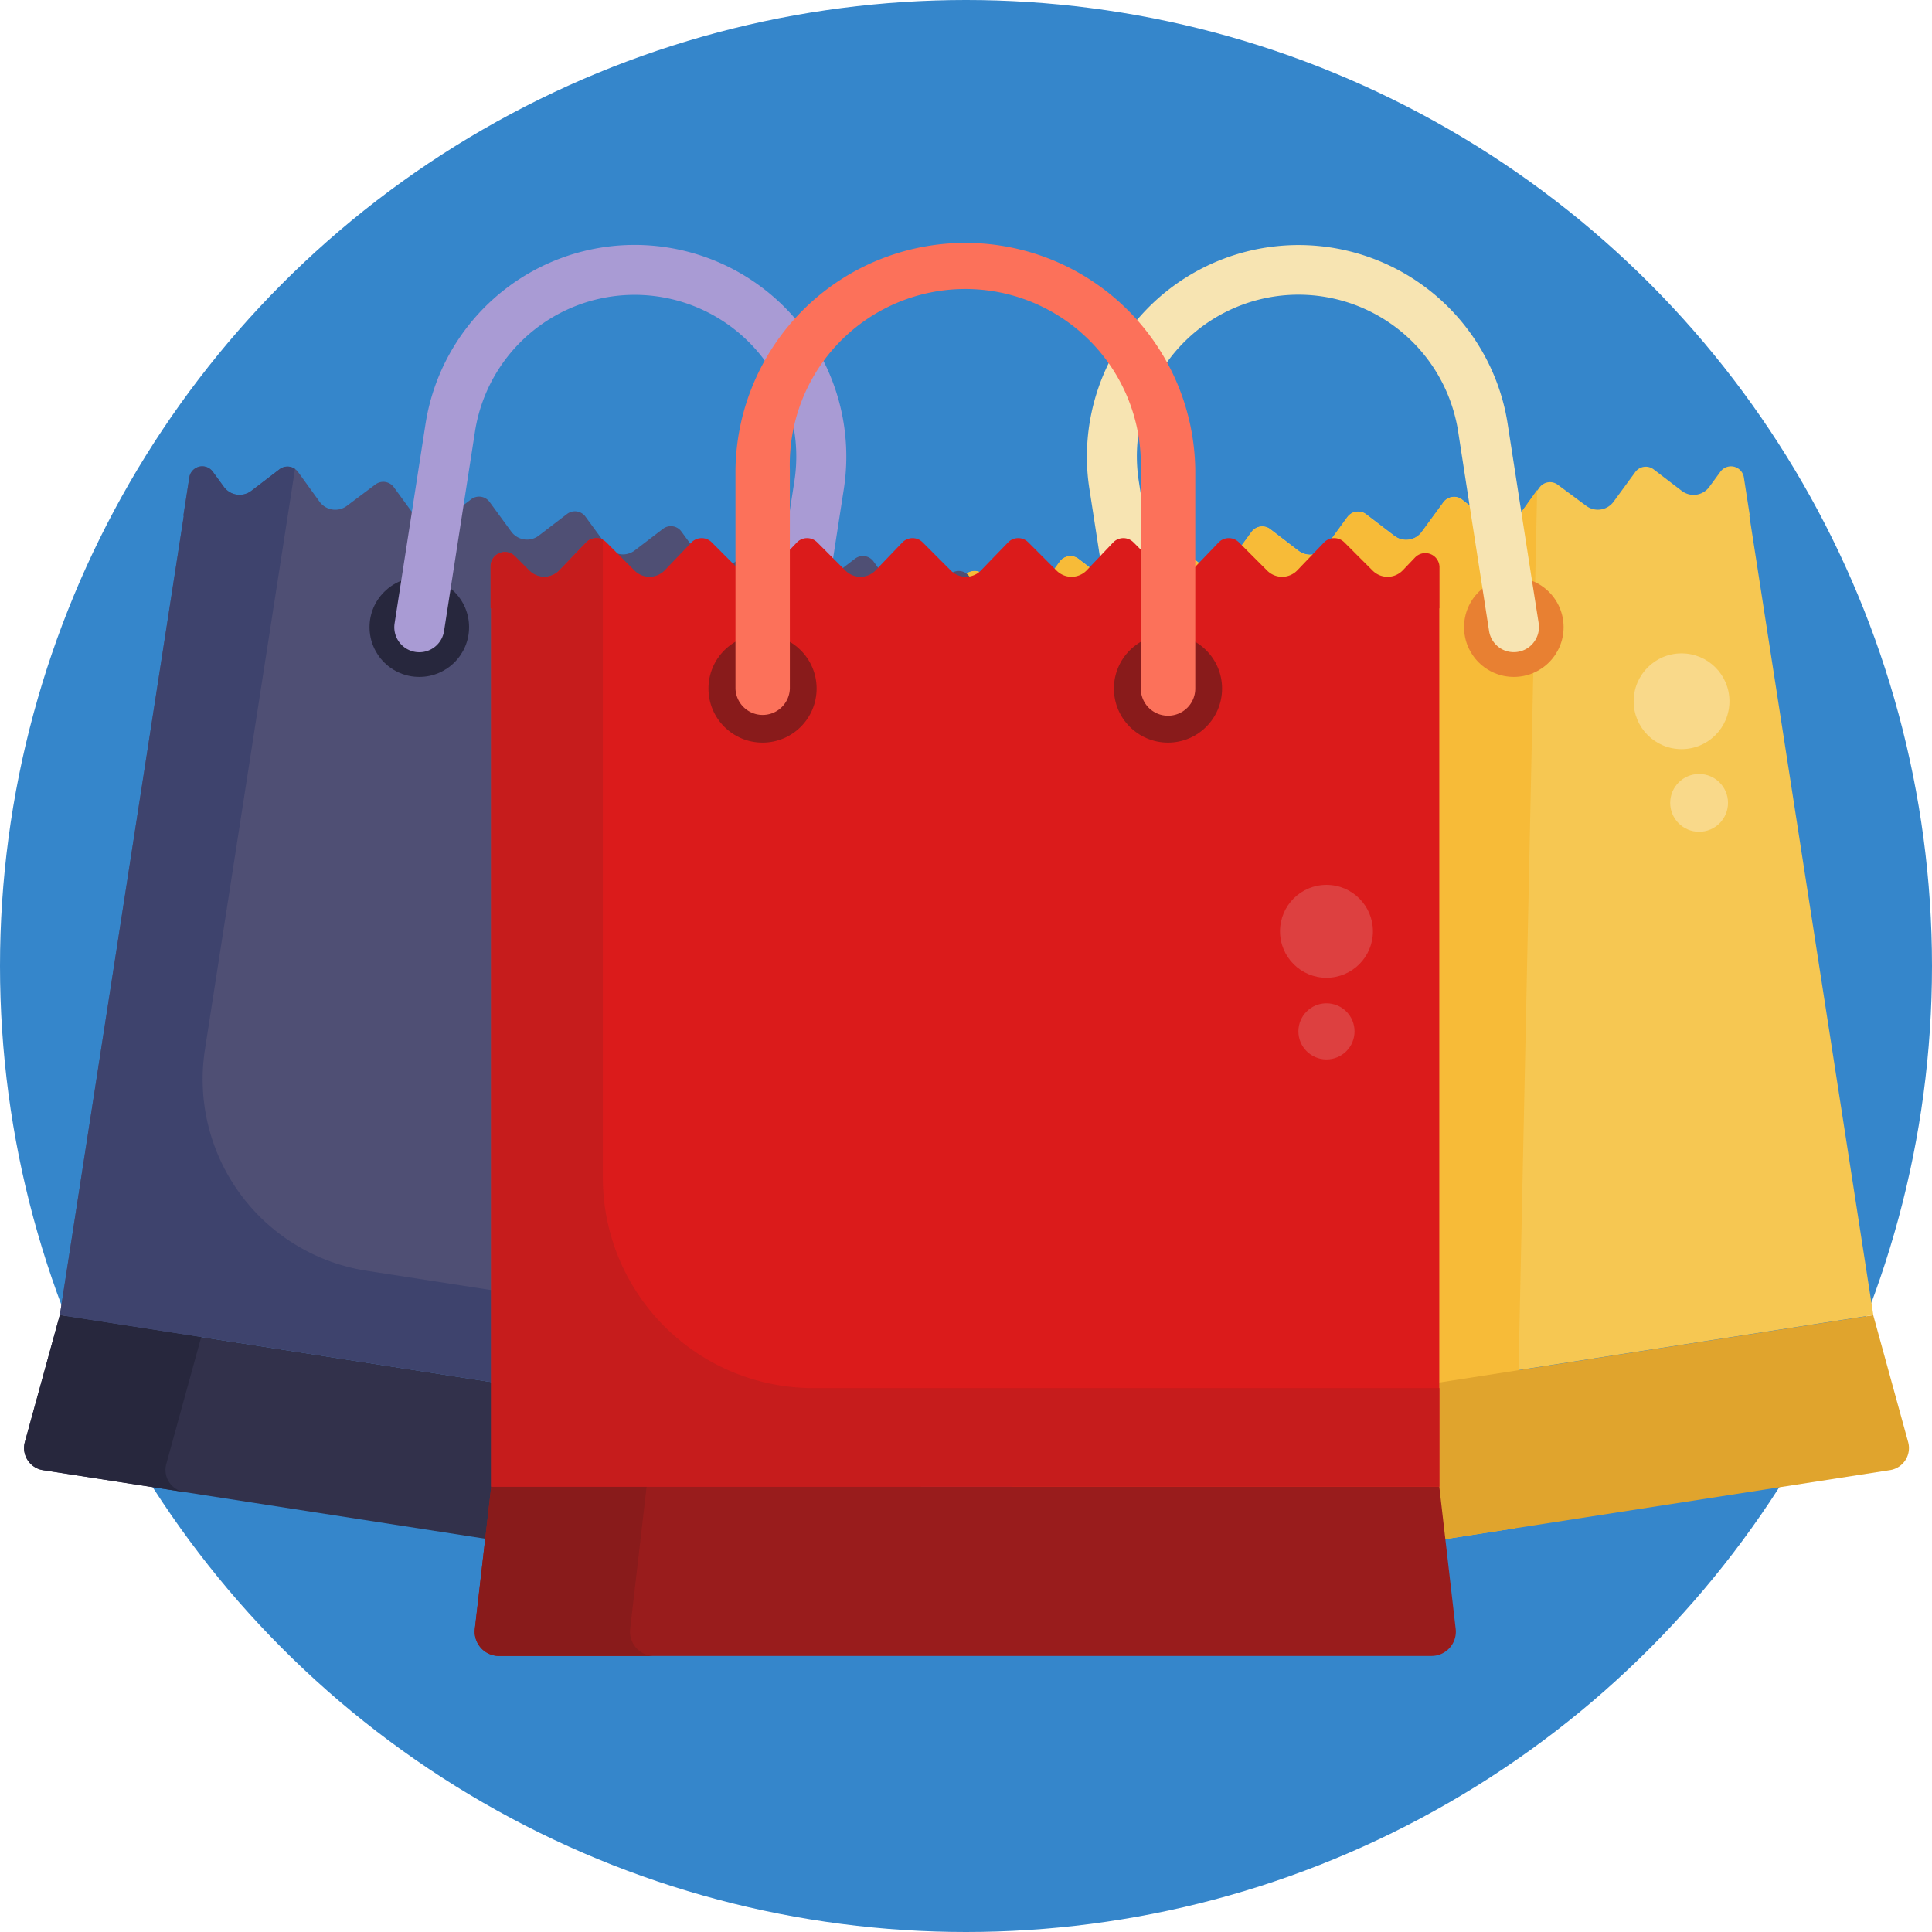 <svg viewBox="0 0 512 512" id="bags" xmlns="http://www.w3.org/2000/svg"><g id="BULINE"><circle cx="256" cy="256" fill="#3586cb" r="256"/></g><g id="Icons"><path d="m496.45 348.5-94 14.58-134.6 20.92-31.64-204-1.2-7.78-1.54-9.89a3.45 3.45 0 0 1 5.53-3.33l3.43 2.63a5.15 5.15 0 0 0 7.29-1l5.77-7.89a3.47 3.47 0 0 1 4.9-.72l7.46 5.72a5.17 5.17 0 0 0 7.29-1.05l5.77-7.89a3.45 3.45 0 0 1 4.89-.72l6.57 5 .89.69a5.17 5.17 0 0 0 7.29-1.05l4.28-5.86 1.49-2a3.47 3.47 0 0 1 4.9-.71l7.46 5.72a5.17 5.17 0 0 0 7.29-1.05l5.77-7.9a3.46 3.46 0 0 1 4.89-.71l7.46 5.71a5.15 5.15 0 0 0 7.29-1.05l5.77-7.89a3.47 3.47 0 0 1 4.9-.71l7.47 5.71a5.16 5.16 0 0 0 7.28-1l5.77-7.89a3.45 3.45 0 0 1 4.89-.72l2 1.56 5.44 4.16a5.16 5.16 0 0 0 7.28-1l1-1.34 4.22-5.76.58-.8a3.45 3.45 0 0 1 4.89-.7l7.43 5.51a5.16 5.16 0 0 0 7.28-1l5.78-7.9a3.45 3.45 0 0 1 4.89-.7l7.46 5.7a5.15 5.15 0 0 0 7.29-1.1l2.93-4a3.46 3.46 0 0 1 6.21 1.5l1.58 10.15h-.12z" fill="#f6c752"/><path d="m407.36 129.83-.52 24.46-.09 4.55-.24 11.31-.18 8.2-3.9 184.73-.88 41.92-125.49 19.47a5.94 5.94 0 0 1 -6.84-5.63l-1.37-34.84-31.64-204 .7-21.67a3.5 3.5 0 0 1 2 .72l3.43 2.63a5.15 5.15 0 0 0 7.29-1l5.77-7.89a3.47 3.47 0 0 1 4.9-.72l7.46 5.72a5.17 5.17 0 0 0 7.29-1.05l5.77-7.89a3.45 3.45 0 0 1 4.89-.72l6.57 5 .89.69a5.17 5.17 0 0 0 7.29-1.05l4.28-5.86 1.49-2a3.47 3.47 0 0 1 4.9-.71l7.46 5.72a5.17 5.17 0 0 0 7.29-1.05l5.77-7.9a3.46 3.46 0 0 1 4.89-.71l7.46 5.71a5.15 5.15 0 0 0 7.29-1.05l5.77-7.89a3.47 3.47 0 0 1 4.9-.71l7.47 5.71a5.16 5.16 0 0 0 7.28-1l5.77-7.89a3.45 3.45 0 0 1 4.89-.72l2 1.56 5.44 4.16a5.16 5.16 0 0 0 7.28-1l1-1.34z" fill="#f7bb38"/><path d="m500.9 389.59-99.35 15.41-125.49 19.47a5.94 5.94 0 0 1 -6.84-5.63l-1.37-34.84 134.58-20.88 94-14.58 9.26 33.66a5.92 5.92 0 0 1 -4.79 7.39z" fill="#e0a42d"/><circle cx="401.18" cy="166.2" fill="#e88032" r="13.19"/><circle cx="303.42" cy="181.36" fill="#891b1b" r="13.19"/><path d="m406.51 170.15a6.54 6.54 0 0 1 -4.32 2.6 6.62 6.62 0 0 1 -7.57-5.53l-1.74-11.22-3.44-22.13-3-19.41a37.91 37.91 0 0 0 -.79-3.9 42.82 42.82 0 0 0 -83.85 17l3 19.31 3.45 22.24 1.75 11.24a6.63 6.63 0 1 1 -13.1 2l-1.76-11.27-2.8-18.05-3.64-23.5a54.57 54.57 0 0 1 -.63-10.39 56.1 56.1 0 0 1 110.93-9.82c.2 1 .39 2 .55 3.05l3.6 23.22 2.85 18.33.77 4.92 1 6.35a6.66 6.66 0 0 1 -1.26 4.96z" fill="#f7e4b2"/><circle cx="274.29" cy="245.83" fill="#dd4040" r="11.33"/><circle cx="278.03" cy="269.95" fill="#dd4040" r="6.85"/><path d="m236.25 424.47-224.85-34.87a5.94 5.94 0 0 1 -4.81-7.44l9.26-33.65 228.6 35.49-1.37 34.88a5.93 5.93 0 0 1 -6.83 5.59z" fill="#32314b"/><path d="m273.35 159-3.43 2.62a5.15 5.15 0 0 1 -7.28-1l-5.78-7.9a3.46 3.46 0 0 0 -4.86-.72l-7.47 5.71a5.15 5.15 0 0 1 -7.28-1.05l-5.78-7.9a3.46 3.46 0 0 0 -4.89-.7l-7.46 5.71a5.16 5.16 0 0 1 -7.29-1.06l-5.83-7.91a3.47 3.47 0 0 0 -4.9-.71l-7.46 5.71a5.14 5.14 0 0 1 -7.28-1.05l-5.78-7.89a3.45 3.45 0 0 0 -4.89-.71l-7.47 5.71a5.15 5.15 0 0 1 -7.28-1.05l-5.78-7.89a3.45 3.45 0 0 0 -4.89-.71l-7.46 5.71a5.16 5.16 0 0 1 -7.29-1l-5.77-7.9a3.47 3.47 0 0 0 -4.9-.7l-7.43 5.68a5.15 5.15 0 0 1 -7.28-1l-5.78-7.9a3.46 3.46 0 0 0 -4.89-.7l-7.47 5.6a5.14 5.14 0 0 1 -7.28-1l-5.72-7.91a3.47 3.47 0 0 0 -4.9-.71l-7.46 5.71a5.15 5.15 0 0 1 -7.34-1.09l-2.93-4a3.46 3.46 0 0 0 -6.21 1.51l-1.57 10.14h.11l-32.85 211.86 228.6 35.49 32.85-211.8 1.53-9.89a3.45 3.45 0 0 0 -5.48-3.31z" fill="#4f4f74"/><path d="m48.87 395.41-37.47-5.81a5.94 5.94 0 0 1 -4.81-7.44l9.26-33.66 37.48 5.82-9.27 33.68a5.94 5.94 0 0 0 4.81 7.41z" fill="#27273d"/><path d="m248.16 360.19-3.69 23.81-228.6-35.49 32.85-211.8h-.11l1.57-10.14a3.46 3.46 0 0 1 6.22-1.57l2.92 4a5.15 5.15 0 0 0 7.29 1.06l7.46-5.71a3.48 3.48 0 0 1 4.11-.08l-23.87 153.88a51.36 51.36 0 0 0 42.88 58.62z" fill="#3e436d"/><circle cx="111.12" cy="166.2" fill="#27273d" r="13.19"/><circle cx="208.88" cy="181.36" fill="#891b1b" r="13.19"/><path d="m207.86 187.92a6.63 6.63 0 0 1 -5.54-7.57l8.2-52.82a42.83 42.83 0 0 0 -84.65-13.12l-8.19 52.81a6.63 6.63 0 1 1 -13.11-2l8.19-52.82a56.09 56.09 0 1 1 110.86 17.2l-8.19 52.81a6.63 6.63 0 0 1 -7.57 5.51z" fill="#a99bd4"/><circle cx="238.01" cy="245.83" fill="#dd4040" r="11.33"/><circle cx="234.27" cy="269.95" fill="#dd4040" r="6.85"/><circle cx="445.63" cy="185.84" fill="#f9d98a" r="12.69"/><circle cx="450.28" cy="212.77" fill="#f9d98a" r="7.66"/><path d="m379.37 438.84h-247.13a6.44 6.44 0 0 1 -6.4-7.18l4.34-37.66h251.25l4.34 37.66a6.43 6.43 0 0 1 -6.4 7.18z" fill="#991c1c"/><path d="m375 147.74-3.24 3.39a5.59 5.59 0 0 1 -8 .08l-7.52-7.51a3.76 3.76 0 0 0 -5.37.06l-7.06 7.37a5.59 5.59 0 0 1 -8 .08l-7.51-7.51a3.76 3.76 0 0 0 -5.37.06l-7.06 7.37a5.6 5.6 0 0 1 -8 .08l-7.51-7.51a3.76 3.76 0 0 0 -5.37.06l-6.99 7.37a5.59 5.59 0 0 1 -8 .08l-7.51-7.51a3.76 3.76 0 0 0 -5.37.06l-7.12 7.37a5.59 5.59 0 0 1 -8 .08l-7.51-7.51a3.76 3.76 0 0 0 -5.37.06l-7.06 7.37a5.59 5.59 0 0 1 -8 .08l-7.52-7.51a3.76 3.76 0 0 0 -5.37.06l-7.06 7.37a5.59 5.59 0 0 1 -8 .08l-7.51-7.51a3.76 3.76 0 0 0 -5.37.06l-7.06 7.37a5.6 5.6 0 0 1 -8 .08l-7.51-7.51a3.76 3.76 0 0 0 -5.37.06l-7.06 7.37a5.59 5.59 0 0 1 -8 .08l-3.81-3.81a3.76 3.76 0 0 0 -6.42 2.66v11.15h.13v232.79h251.3v-232.79h.05v-10.87a3.76 3.76 0 0 0 -6.48-2.6z" fill="#db1b1b"/><path d="m173.42 438.85h-41.18a6.45 6.45 0 0 1 -6.4-7.18l4.34-37.67h41.18l-4.36 37.67a6.45 6.45 0 0 0 6.42 7.18z" fill="#891b1b"/><path d="m381.45 367.86v26.14h-251.25v-232.8h-.13v-11.14a3.76 3.76 0 0 1 6.42-2.66l3.81 3.81a5.59 5.59 0 0 0 8-.08l7.07-7.37a3.78 3.78 0 0 1 4.39-.77v169.09a55.77 55.77 0 0 0 55.77 55.78z" fill="#c61c1c"/><circle cx="202.08" cy="182.47" fill="#891b1b" r="14.33"/><circle cx="309.53" cy="182.47" fill="#891b1b" r="14.33"/><path d="m309.53 189.67a7.2 7.2 0 0 1 -7.21-7.2v-58a46.52 46.52 0 1 0 -93 0v58.05a7.21 7.21 0 0 1 -14.41 0v-58a60.93 60.93 0 0 1 121.85 0v58.05a7.2 7.2 0 0 1 -7.23 7.1z" fill="#fc715a"/><g fill="#dd4040"><circle cx="351.53" cy="246.81" r="12.31"/><circle cx="351.53" cy="273.32" r="7.44"/></g></g></svg>